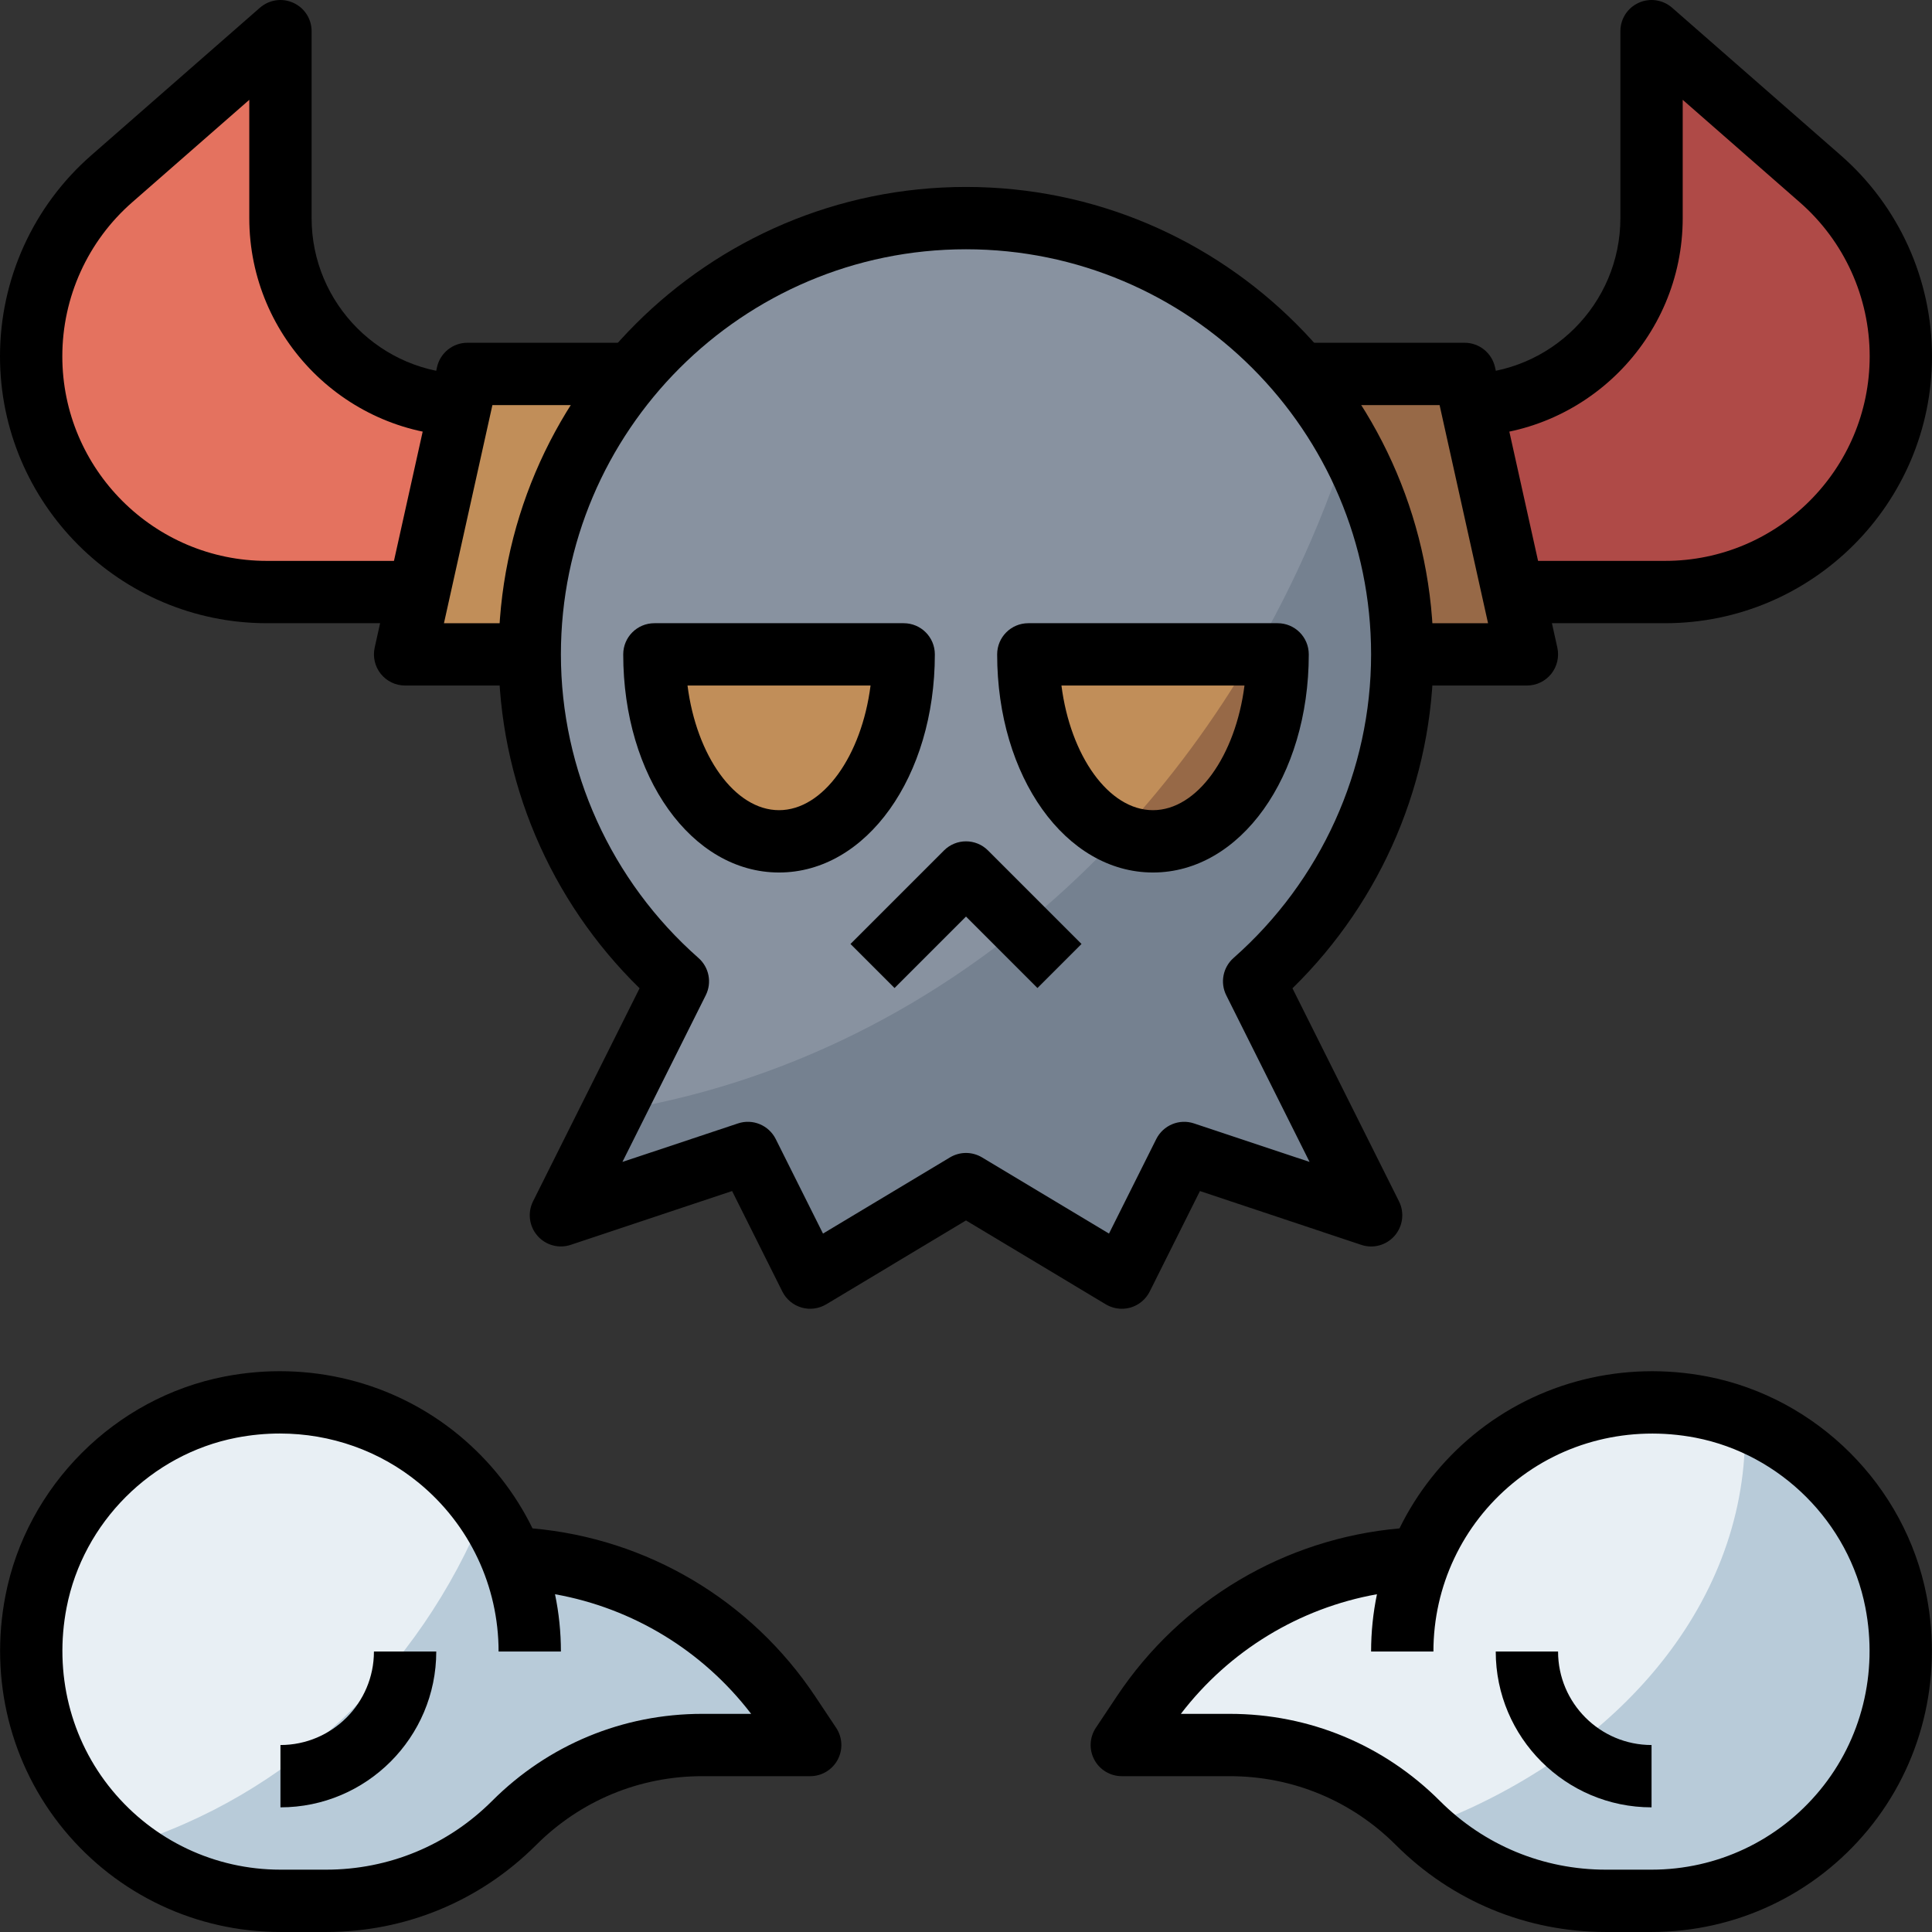 <svg height="496pt" viewBox="0 0 496 496" width="496pt" xmlns="http://www.w3.org/2000/svg"><rect x="0" y="0" width="496" height="496" fill="#333333" stroke="none"/><path d="m136 423.996c0-39.543-35.863-70.711-76.84-62.75-24.953 4.848-45.062 24.961-49.914 49.91-7.957 40.977 23.211 76.84 62.754 76.84h11.711c18.113 0 35.48-7.191 48.289-20 12.809-12.805 30.176-20 48.289-20h27.711l-5.375-8.062c-16.633-24.953-44.641-39.938-74.625-39.938" fill="#b8cbd9"/><path d="m124.504 387.559c-13.785-19.824-38.426-31.535-65.344-26.305-24.953 4.848-45.062 24.961-49.914 49.91-4.91 25.289 5.105 48.602 22.77 62.77 41.719-12.734 75.664-44.734 92.488-86.375zm0 0" fill="#e8eff4"/><path d="m360 423.996c0-39.543 35.863-70.711 76.84-62.75 24.953 4.848 45.062 24.961 49.914 49.91 7.957 40.977-23.211 76.84-62.754 76.84h-11.711c-18.113 0-35.48-7.191-48.289-20-12.809-12.805-30.176-20-48.289-20h-27.711l5.375-8.062c16.633-24.953 44.641-39.938 74.625-39.938" fill="#b8cbd9"/><path d="m364.672 400.207c-28.711 1.07-55.281 15.711-71.297 39.727l-5.375 8.062h27.711c18.113 0 35.48 7.195 48.289 20 .434.434.902.801 1.344 1.219 48.809-17.93 82.656-56.449 82.656-101.219 0-1.148-.176-2.27-.223-3.414-3.531-1.398-7.152-2.594-10.938-3.328-32.246-6.273-61.246 11.734-72.168 38.953zm0 0" fill="#e8eff4"/><path d="m112 151.996h-43.465c-33.43 0-60.535-27.102-60.535-60.535 0-17.453 7.535-34.062 20.672-45.551l43.328-37.914v48c0 26.516 21.488 48 48 48" fill="#e4725f"/><path d="m160 95.996h-40l-16 72h32" fill="#c18e59"/><path d="m384 151.996h43.465c33.43 0 60.535-27.102 60.535-60.535 0-17.453-7.535-34.062-20.672-45.551l-43.328-37.914v48c0 26.516-21.488 48-48 48" fill="#af4a47"/><path d="m336 95.996h40l16 72h-32" fill="#976947"/><path d="m360 167.996c0-61.855-50.145-112-112-112s-112 50.145-112 112c0 33.465 14.762 63.426 38.031 83.945l-30.031 60.055 48-16 16 32 40-24 40 24 16-32 48 16-30.031-60.055c23.27-20.52 38.031-50.48 38.031-83.945zm0 0" fill="#758190"/><path d="m248 55.996c-61.855 0-112 50.145-112 112 0 33.465 14.762 63.426 38.031 83.945l-16.695 33.383c87.426-13.832 159.441-81.207 188.641-171.543-19.098-34.449-55.801-57.785-97.977-57.785zm0 0" fill="#8892a0"/><path d="m168 167.996c0 26.516 14.328 48 32 48s32-21.484 32-48zm0 0" fill="#c18e59"/><path d="m328 167.996c0 26.516-14.328 48-32 48s-32-21.484-32-48zm0 0" fill="#976947"/><path d="m321.656 167.996h-57.656c0 22.082 9.953 40.625 23.48 46.227 12.902-13.871 24.352-29.395 34.176-46.227zm0 0" fill="#c18e59"/><path d="m288 335.996c-1.441 0-2.855-.391-4.121-1.141l-35.879-21.531-35.879 21.531c-1.922 1.141-4.211 1.453-6.352.824-2.145-.625-3.922-2.113-4.922-4.105l-12.895-25.801-41.418 13.809c-3.062 1.039-6.465.098-8.574-2.344-2.121-2.449-2.555-5.93-1.113-8.824l27.352-54.695c-23.078-22.555-36.199-53.457-36.199-85.723 0-66.168 53.832-120 120-120s120 53.832 120 120c0 32.266-13.121 63.168-36.191 85.73l27.352 54.695c1.449 2.887 1.008 6.375-1.113 8.824-2.117 2.441-5.504 3.391-8.574 2.344l-41.418-13.809-12.895 25.801c-1 1.992-2.785 3.48-4.922 4.105-.734.207-1.484.309-2.238.309zm-40-40c1.426 0 2.848.387 4.121 1.145l32.59 19.555 12.137-24.273c1.793-3.559 5.922-5.273 9.688-4.008l29.672 9.887-21.391-42.781c-1.625-3.242-.855-7.176 1.863-9.578 22.449-19.793 35.32-48.199 35.32-77.945 0-57.344-46.656-104-104-104s-104 46.656-104 104c0 29.746 12.871 58.152 35.32 77.945 2.727 2.402 3.496 6.336 1.863 9.578l-21.391 42.781 29.672-9.887c3.766-1.266 7.895.449 9.688 4.008l12.137 24.273 32.59-19.555c1.273-.758 2.695-1.145 4.121-1.145zm0 0"/><path d="m200 223.996c-22.434 0-40-24.598-40-56 0-4.422 3.574-8 8-8h64c4.426 0 8 3.578 8 8 0 31.402-17.566 56-40 56zm-23.496-48c2.289 18.012 12.121 32 23.496 32s21.199-13.988 23.496-32zm0 0"/><path d="m296 223.996c-22.434 0-40-24.598-40-56 0-4.422 3.574-8 8-8h64c4.426 0 8 3.578 8 8 0 31.402-17.566 56-40 56zm-23.496-48c2.289 18.012 12.121 32 23.496 32s21.199-13.988 23.496-32zm0 0"/><path d="m266.344 253.652-18.344-18.344-18.344 18.344-11.312-11.309 24-24c3.129-3.129 8.184-3.129 11.312 0l24 24zm0 0"/><path d="m392 175.996h-32v-16h22.023l-12.438-56h-33.586v-16h40c3.754 0 6.992 2.602 7.816 6.266l16 72c.52 2.367-.055 4.84-1.57 6.746-1.527 1.887-3.812 2.988-6.246 2.988zm0 0"/><path d="m427.473 159.996h-43.473v-16h43.473c28.969 0 52.527-23.559 52.527-52.527 0-15.16-6.535-29.559-17.938-39.527l-30.062-26.312v30.367c0 30.875-25.129 56-56 56v-16c22.055 0 40-17.941 40-40v-48c0-3.141 1.832-5.98 4.695-7.277 2.855-1.305 6.207-.801 8.57 1.254l43.328 37.914c14.879 13.008 23.406 31.816 23.406 51.582 0 37.785-30.742 68.527-68.527 68.527zm0 0"/><path d="m136 175.996h-32c-2.434 0-4.719-1.102-6.238-2.988-1.516-1.898-2.098-4.379-1.57-6.746l16-72c.816-3.664 4.055-6.266 7.809-6.266h40v16h-33.586l-12.438 56h22.023zm0 0"/><path d="m112 159.996h-43.473c-37.785 0-68.527-30.742-68.527-68.527 0-19.766 8.527-38.566 23.406-51.574l43.328-37.914c2.363-2.063 5.723-2.566 8.57-1.254 2.863 1.289 4.695 4.129 4.695 7.27v48c0 22.059 17.945 40 40 40v16c-30.871 0-56-25.125-56-56v-30.367l-30.062 26.305c-11.402 9.969-17.938 24.375-17.938 39.535 0 28.969 23.559 52.527 52.527 52.527h43.473zm0 0"/><path d="m83.719 495.996h-11.719c-21.574 0-41.832-9.559-55.574-26.223-13.738-16.664-19.211-38.574-15.027-60.137 5.473-28.168 28.074-50.773 56.242-56.238 21.52-4.176 43.473 1.289 60.137 15.023 8.07 6.656 14.48 14.84 18.934 23.961 29.359 2.605 56.043 18.312 72.57 43.117l5.375 8.066c1.633 2.457 1.793 5.609.398 8.207-1.391 2.602-4.102 4.223-7.055 4.223h-27.719c-16.105 0-31.234 6.273-42.625 17.656-14.41 14.41-33.559 22.344-53.938 22.344zm-11.871-127.973c-3.703 0-7.441.359-11.168 1.078-21.832 4.242-39.344 21.762-43.582 43.586-3.273 16.848.973 33.941 11.664 46.902 10.695 12.969 26.445 20.406 43.238 20.406h11.719c16.105 0 31.234-6.27 42.625-17.652 14.41-14.41 33.559-22.348 53.938-22.348h12.559c-12.457-16.262-30.414-27.141-50.352-30.711 1 4.793 1.512 9.711 1.512 14.711h-16c0-16.789-7.441-32.543-20.406-43.23-10.09-8.32-22.707-12.742-35.746-12.742zm0 0"/><path d="m72 463.996v-16c13.23 0 24-10.766 24-24h16c0 22.059-17.945 40-40 40zm0 0"/><path d="m424 495.996h-11.719c-20.379 0-39.527-7.934-53.938-22.344-11.391-11.383-26.52-17.656-42.625-17.656h-27.719c-2.953 0-5.664-1.621-7.055-4.223-1.395-2.598-1.234-5.758.398-8.207l5.375-8.066c16.527-24.805 43.211-40.504 72.57-43.117 4.465-9.121 10.863-17.305 18.934-23.961 16.664-13.734 38.625-19.191 60.137-15.023 28.168 5.473 50.777 28.07 56.242 56.238 4.184 21.555-1.289 43.473-15.027 60.137-13.742 16.664-34 26.223-55.574 26.223zm-120.84-56h12.559c20.379 0 39.527 7.938 53.938 22.348 11.391 11.383 26.52 17.652 42.625 17.652h11.719c16.793 0 32.543-7.438 43.23-20.406 10.691-12.961 14.938-30.055 11.664-46.902-4.238-21.832-21.758-39.344-43.582-43.586-16.855-3.238-33.953.984-46.906 11.664-12.965 10.688-20.406 26.441-20.406 43.23h-16c0-5 .512-9.918 1.504-14.711-19.938 3.57-37.895 14.449-50.344 30.711zm0 0"/><path d="m424 463.996c-22.055 0-40-17.941-40-40h16c0 13.234 10.77 24 24 24zm0 0"/></svg>
